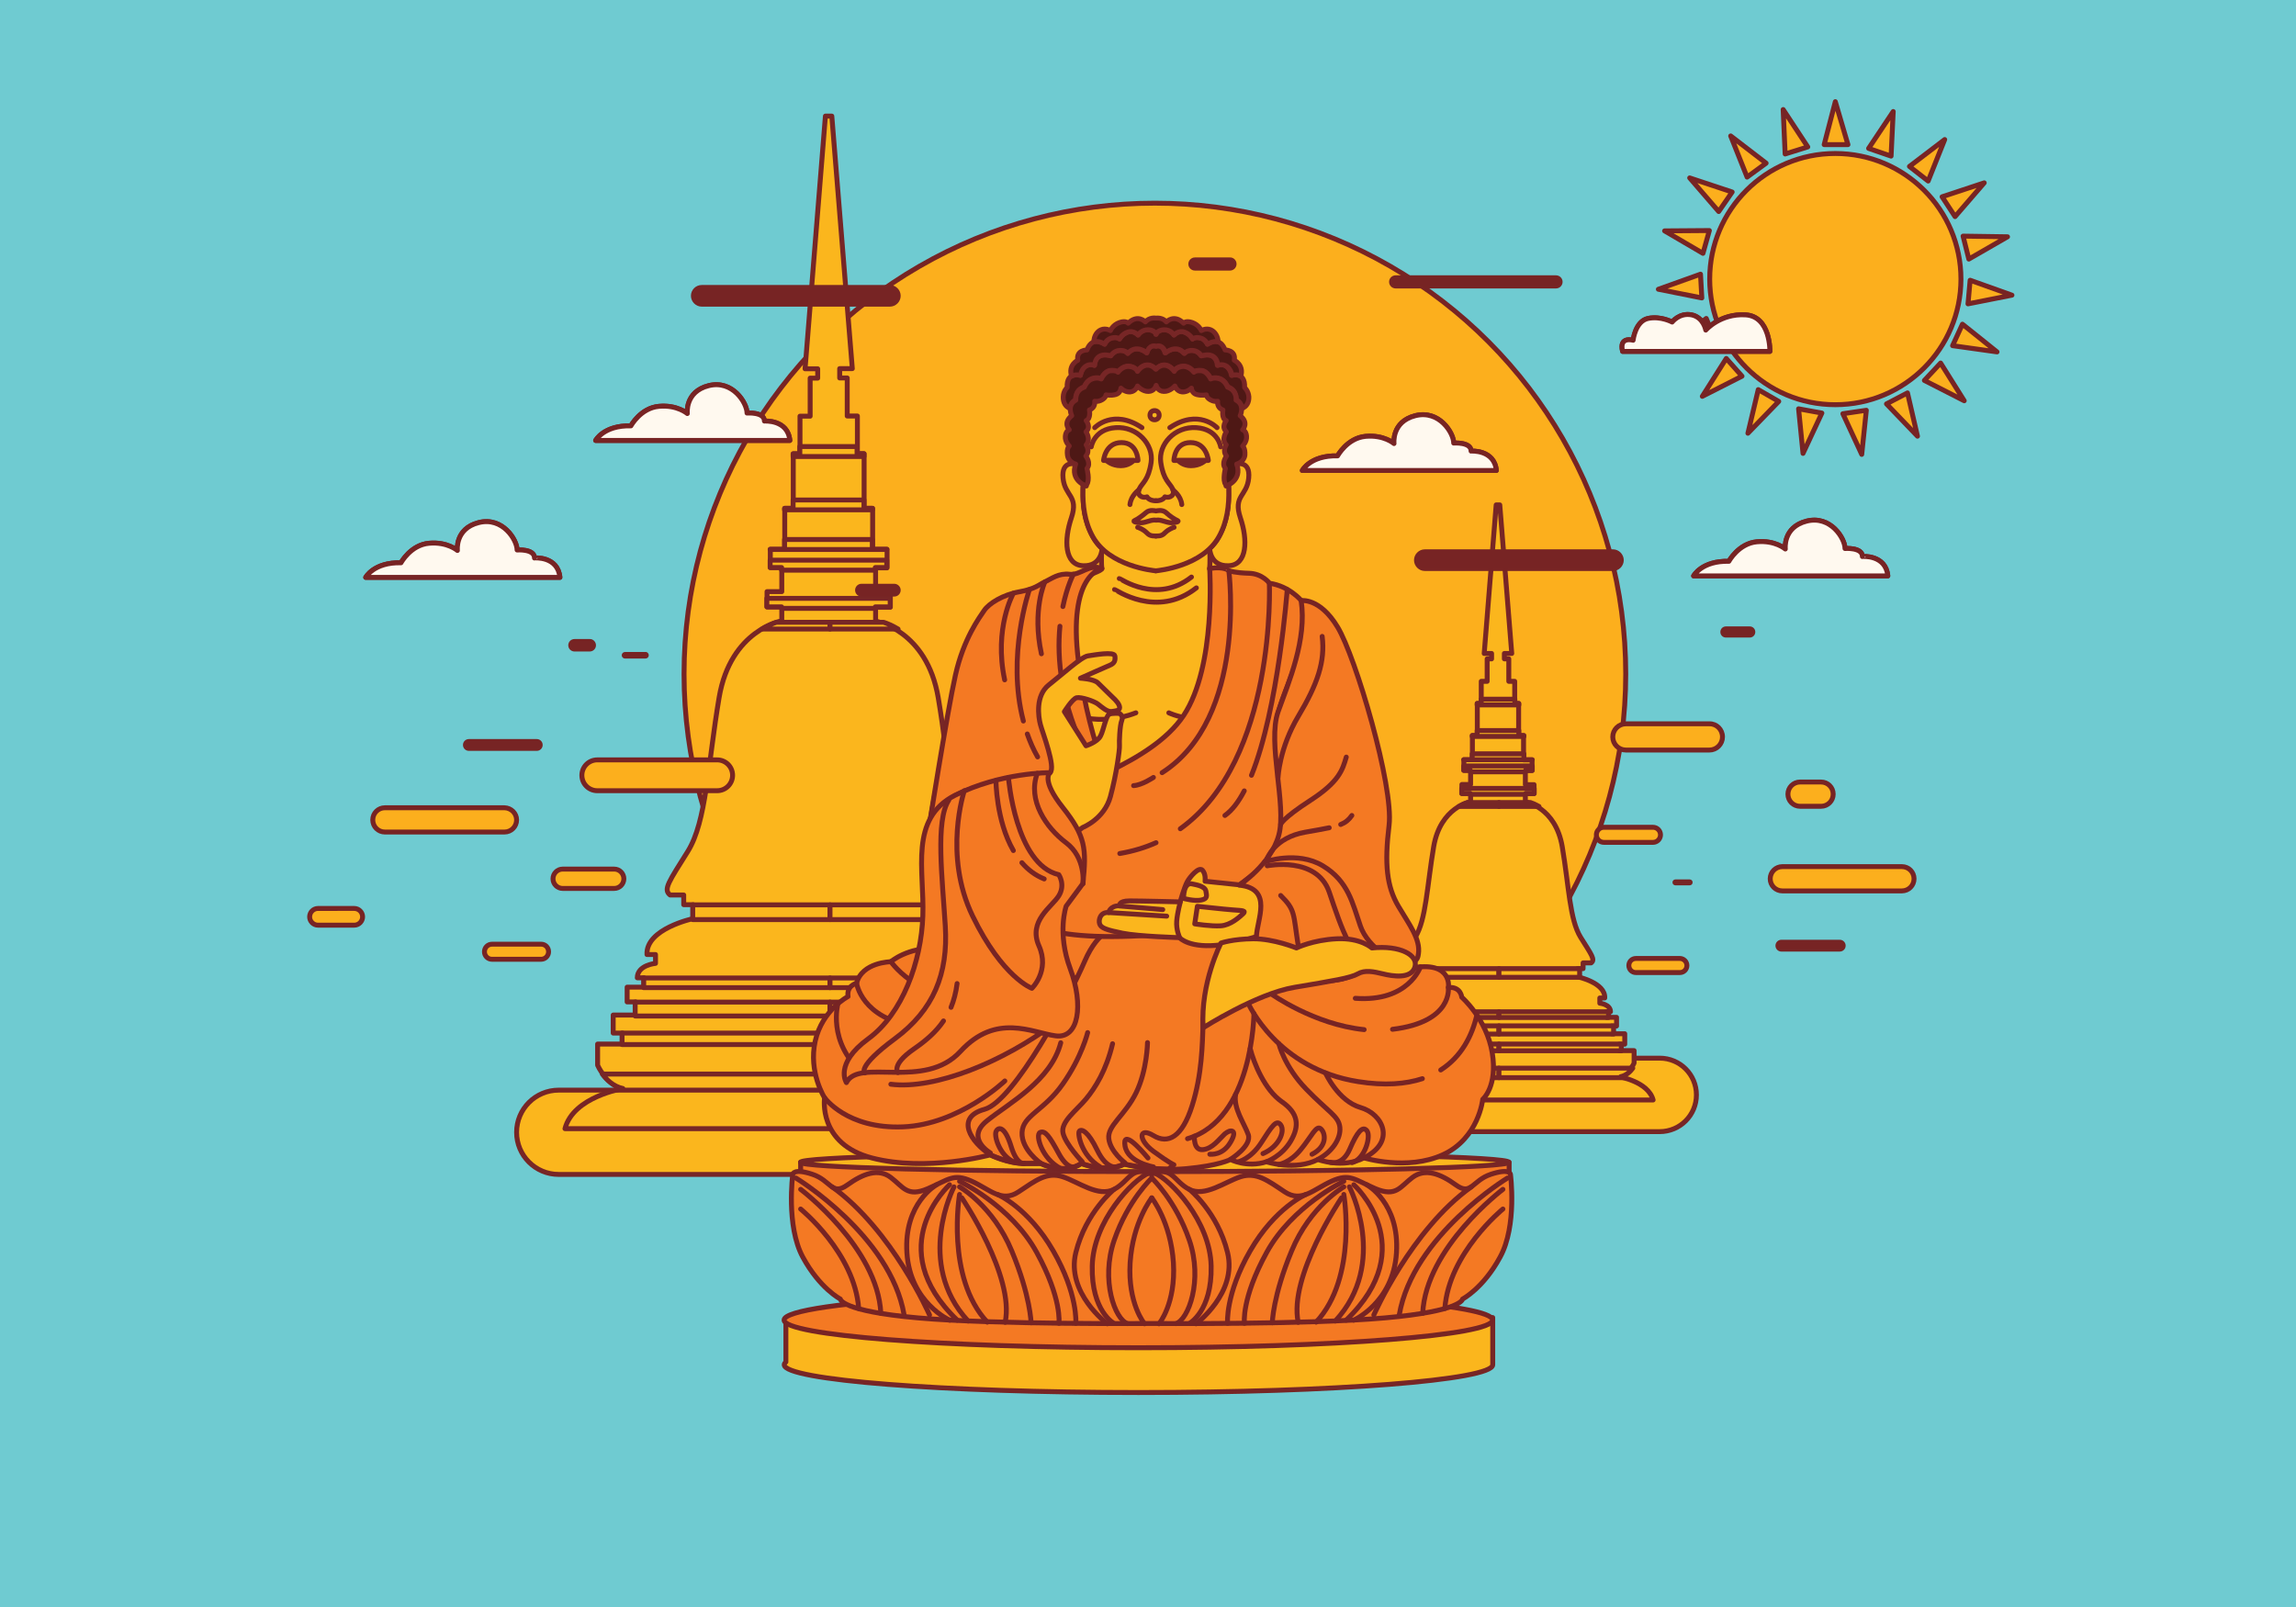 <?xml version="1.0" encoding="utf-8"?>
<!-- Generator: Adobe Illustrator 16.0.0, SVG Export Plug-In . SVG Version: 6.00 Build 0)  -->
<!DOCTYPE svg PUBLIC "-//W3C//DTD SVG 1.0//EN" "http://www.w3.org/TR/2001/REC-SVG-20010904/DTD/svg10.dtd">
<svg version="1.0" id="Layer_1" xmlns:x="http://ns.adobe.com/Extensibility/1.0/" xmlns:i="http://ns.adobe.com/AdobeIllustrator/10.0/" xmlns:graph="http://ns.adobe.com/Graphs/1.0/"
	 xmlns="http://www.w3.org/2000/svg" xmlns:xlink="http://www.w3.org/1999/xlink" xmlns:a="http://ns.adobe.com/AdobeSVGViewerExtensions/3.0/"
	 x="0px" y="0px" width="1400px" height="980px" viewBox="0 0 1400 980" enable-background="new 0 0 1400 980" xml:space="preserve"
	>
<rect fill="#6FCBD1" width="1400" height="980"/>
<circle fill="#FCAF1D" stroke="#772424" stroke-width="3" stroke-linejoin="round" stroke-miterlimit="10" cx="704.2" cy="411" r="287.1"/>
<g>
	<path fill="#FBB61D" stroke="#772626" stroke-width="3" stroke-linejoin="round" stroke-miterlimit="10" d="M705,690.5
		c0,14.2-11.5,25.7-25.7,25.7H340.7c-14.2,0-25.7-11.5-25.7-25.7l0,0c0-14.2,11.5-25.7,25.7-25.7h338.6
		C693.5,664.8,705,676.3,705,690.5L705,690.5z"/>
	<path fill="#FBB61D" stroke="#772626" stroke-width="3" stroke-linejoin="round" stroke-miterlimit="10" d="M1034.4,667.7
		c0,12.4-10,22.4-22.4,22.4H716.7c-12.4,0-22.4-10-22.4-22.4l0,0c0-12.4,10-22.4,22.4-22.4H1012
		C1024.4,645.3,1034.4,655.3,1034.4,667.7L1034.4,667.7z"/>
	<g>
		<path fill="#FBB61D" stroke="#772626" stroke-width="3" stroke-linejoin="round" stroke-miterlimit="10" d="M987.1,656.6
			c6.2-1.2,9.3-8.3,9.3-8.3v-7.6h-9v-3.9h3.3v-6.4h-8v-4.7h3v-5.3h-6.1V617h2.4c0-4.6-6.5-5.2-6.5-5.2v-3.2h3
			c0.5-9.3-16.5-12.9-16.5-12.9v-5h3.3v-3.5h4.9c2.6-2,0.3-4.9-6.4-15.6c-6.7-10.8-7.1-31-11.2-55.2c-4.1-24.3-22.5-27.4-22.5-27.4
			v-5h5.3v-5.5h-5.3v-8.6h4.1v-6.5h-5.2v-14.7h-3V429h-2.4v-13.5h-3.6v-13.7h-2.7v-3.3h4.5l-7.3-90.6H914h-1.1h-0.6l-7.3,90.6h4.5
			v3.3h-2.7v13.7h-3.6V429h-2.4v19.6h-3v14.7h-5.2v6.5h4.1v8.6h-5.3v5.5h5.3v5c0,0-18.4,3.2-22.5,27.4c-4.1,24.3-4.6,44.5-11.2,55.2
			c-6.7,10.8-9,13.7-6.4,15.6h4.9v3.5h3.3v5c0,0-17,3.6-16.5,12.9h3v3.2c0,0-6.5,0.6-6.5,5.2h2.4v3.3h-6.1v5.3h3v4.7h-8v6.4h3.3v3.9
			h-9v7.6c0,0,3,7.1,9.3,8.3c0,0-17.9,2.9-20.9,14.4H912h2.8h93.2C1005,659.5,987.1,656.6,987.1,656.6z"/>
		
			<rect x="839.4" y="636.7" fill="#FBB61D" stroke="#772626" stroke-width="3" stroke-linejoin="round" stroke-miterlimit="10"  a:adobe-blending-mode="multiply" width="74.6" height="4.1"/>
		
			<path fill="#FBB61D" stroke="#772626" stroke-width="3" stroke-linejoin="round" stroke-miterlimit="10"  a:adobe-blending-mode="multiply" d="
			M832.4,651.4c1.5,2.1,4,4.5,7.4,5.2c0,0-1.1,0.2-2.8,0.6h77v-5.8H832.4z"/>
		
			<rect x="844.1" y="625.6" fill="#FBB61D" stroke="#772626" stroke-width="3" stroke-linejoin="round" stroke-miterlimit="10"  a:adobe-blending-mode="multiply" width="69.9" height="5"/>
		
			<rect x="847.2" y="617" fill="#FBB61D" stroke="#772626" stroke-width="3" stroke-linejoin="round" stroke-miterlimit="10"  a:adobe-blending-mode="multiply" width="66.8" height="3.5"/>
		
			<rect x="864.8" y="590.7" fill="#FBB61D" stroke="#772626" stroke-width="3" stroke-linejoin="round" stroke-miterlimit="10"  a:adobe-blending-mode="multiply" width="49.2" height="5.3"/>
		
			<path fill="#FBB61D" stroke="#772626" stroke-width="3" stroke-linejoin="round" stroke-miterlimit="10"  a:adobe-blending-mode="multiply" d="
			M914,491.8v-2.4h-19.2c-1.3,0.4-3.1,1.2-5.2,2.4H914z"/>
		<g  a:adobe-blending-mode="multiply">
			
				<rect x="914" y="636.7" fill="#FBB61D" stroke="#772626" stroke-width="3" stroke-linejoin="round" stroke-miterlimit="10"  a:adobe-blending-mode="normal" width="74.6" height="4.1"/>
			
				<path fill="#FBB61D" stroke="#772626" stroke-width="3" stroke-linejoin="round" stroke-miterlimit="10"  a:adobe-blending-mode="normal" d="
				M995.6,651.4c-1.5,2.1-4,4.5-7.4,5.2c0,0,1.1,0.2,2.8,0.6h-77v-5.8H995.6z"/>
			
				<rect x="914" y="625.6" fill="#FBB61D" stroke="#772626" stroke-width="3" stroke-linejoin="round" stroke-miterlimit="10"  a:adobe-blending-mode="normal" width="69.9" height="5"/>
			
				<rect x="914" y="617" fill="#FBB61D" stroke="#772626" stroke-width="3" stroke-linejoin="round" stroke-miterlimit="10"  a:adobe-blending-mode="normal" width="66.8" height="3.5"/>
			
				<rect x="914" y="590.7" fill="#FBB61D" stroke="#772626" stroke-width="3" stroke-linejoin="round" stroke-miterlimit="10"  a:adobe-blending-mode="normal" width="49.2" height="5.3"/>
			
				<path fill="#FBB61D" stroke="#772626" stroke-width="3" stroke-linejoin="round" stroke-miterlimit="10"  a:adobe-blending-mode="normal" d="
				M914,491.8v-2.4h19.2c1.3,0.4,3.1,1.2,5.2,2.4H914z"/>
		</g>
		<g  a:adobe-blending-mode="multiply">
			
				<polygon fill="#FBB61D" stroke="#772626" stroke-width="3" stroke-linejoin="round" stroke-miterlimit="10"  a:adobe-blending-mode="normal" points="
				930.2,484.4 930.2,483.9 935.5,483.9 935.5,480.8 891.3,480.8 891.3,483.9 896.6,483.9 896.6,484.4 			"/>
			
				<polygon fill="#FBB61D" stroke="#772626" stroke-width="3" stroke-linejoin="round" stroke-miterlimit="10"  a:adobe-blending-mode="normal" points="
				930.2,470.7 930.2,469.8 934.3,469.8 934.3,467.1 892.5,467.1 892.5,469.8 896.6,469.8 896.6,470.7 			"/>
			
				<polygon fill="#FBB61D" stroke="#772626" stroke-width="3" stroke-linejoin="round" stroke-miterlimit="10"  a:adobe-blending-mode="normal" points="
				926.1,429.9 926.1,429 923.7,429 923.7,426.4 903.2,426.4 903.2,429 900.7,429 900.7,429.9 			"/>
			
				<polygon fill="#FBB61D" stroke="#772626" stroke-width="3" stroke-linejoin="round" stroke-miterlimit="10"  a:adobe-blending-mode="normal" points="
				934.3,463.3 934.3,463.3 929.2,463.3 929.2,459.7 897.7,459.7 897.7,463.3 892.5,463.3 892.5,463.3 			"/>
			
				<polygon fill="#FBB61D" stroke="#772626" stroke-width="3" stroke-linejoin="round" stroke-miterlimit="10"  a:adobe-blending-mode="normal" points="
				929.2,449.1 929.2,448.5 926.1,448.5 926.1,445.5 900.7,445.5 900.7,448.5 897.7,448.5 897.7,449.1 			"/>
		</g>
	</g>
	<g>
		<path fill="#FBB61D" stroke="#772626" stroke-width="3" stroke-linejoin="round" stroke-miterlimit="10" d="M630.5,663.8
			c10.6-2.1,15.7-14.2,15.7-14.2v-12.9H631V630h5.7v-10.8H623v-8h5.2v-9h-10.3v-5.7h4.1c0-7.7-11.1-8.8-11.1-8.8v-5.4h5.2
			c0.8-15.7-28.1-21.9-28.1-21.9v-8.5h5.7v-5.9h8.3c4.4-3.4,0.5-8.3-10.8-26.6c-11.4-18.3-12.1-52.6-19.1-93.9
			c-7-41.3-38.2-46.7-38.2-46.7v-8.5h9v-9.3h-9v-14.7h7V335h-8.8v-25h-5.2v-33.3h-4.1v-23h-6.2v-23.2h-4.6v-5.7h7.7L507.2,70.8h-1
			h-1.9h-1l-12.4,154.1h7.7v5.7h-4.6v23.2h-6.2v23h-4.1V310h-5.2v25h-8.8v11.1h7v14.7h-9v9.3h9v8.5c0,0-31.2,5.4-38.2,46.7
			c-7,41.3-7.7,75.6-19.1,93.9c-11.4,18.3-15.2,23.2-10.8,26.6h8.3v5.9h5.7v8.5c0,0-28.9,6.2-28.1,21.9h5.2v5.4c0,0-11.1,1-11.1,8.8
			h4.1v5.7h-10.3v9h5.2v8h-13.7V630h5.7v6.7h-15.2v12.9c0,0,5.2,12.1,15.7,14.2c0,0-30.5,4.9-35.6,24.5h158.5h4.8h158.5
			C660.9,668.7,630.5,663.8,630.5,663.8z"/>
		
			<rect x="379.3" y="630" fill="#FBB61D" stroke="#772626" stroke-width="3" stroke-linejoin="round" stroke-miterlimit="10"  a:adobe-blending-mode="multiply" width="126.8" height="7"/>
		
			<path fill="#FBB61D" stroke="#772626" stroke-width="3" stroke-linejoin="round" stroke-miterlimit="10"  a:adobe-blending-mode="multiply" d="
			M367.3,655c2.6,3.5,6.7,7.6,12.5,8.8c0,0-1.8,0.3-4.7,1h131V655H367.3z"/>
		
			<rect x="387.3" y="611.1" fill="#FBB61D" stroke="#772626" stroke-width="3" stroke-linejoin="round" stroke-miterlimit="10"  a:adobe-blending-mode="multiply" width="118.8" height="8.5"/>
		
			<rect x="392.5" y="596.4" fill="#FBB61D" stroke="#772626" stroke-width="3" stroke-linejoin="round" stroke-miterlimit="10"  a:adobe-blending-mode="multiply" width="113.6" height="5.9"/>
		
			<rect x="422.4" y="551.8" fill="#FBB61D" stroke="#772626" stroke-width="3" stroke-linejoin="round" stroke-miterlimit="10"  a:adobe-blending-mode="multiply" width="83.7" height="9"/>
		
			<path fill="#FBB61D" stroke="#772626" stroke-width="3" stroke-linejoin="round" stroke-miterlimit="10"  a:adobe-blending-mode="multiply" d="
			M506.1,383.6v-4.1h-32.7c-2.2,0.7-5.3,2-8.8,4.1H506.1z"/>
		<g  a:adobe-blending-mode="multiply">
			
				<rect x="506.1" y="630" fill="#FBB61D" stroke="#772626" stroke-width="3" stroke-linejoin="round" stroke-miterlimit="10"  a:adobe-blending-mode="normal" width="126.8" height="7"/>
			
				<path fill="#FBB61D" stroke="#772626" stroke-width="3" stroke-linejoin="round" stroke-miterlimit="10"  a:adobe-blending-mode="normal" d="
				M644.9,655c-2.6,3.5-6.7,7.6-12.5,8.8c0,0,1.8,0.3,4.7,1h-131V655H644.9z"/>
			
				<rect x="506.1" y="611.1" fill="#FBB61D" stroke="#772626" stroke-width="3" stroke-linejoin="round" stroke-miterlimit="10"  a:adobe-blending-mode="normal" width="118.8" height="8.5"/>
			
				<rect x="506.1" y="596.4" fill="#FBB61D" stroke="#772626" stroke-width="3" stroke-linejoin="round" stroke-miterlimit="10"  a:adobe-blending-mode="normal" width="113.6" height="5.9"/>
			
				<rect x="506.1" y="551.8" fill="#FBB61D" stroke="#772626" stroke-width="3" stroke-linejoin="round" stroke-miterlimit="10"  a:adobe-blending-mode="normal" width="83.7" height="9"/>
			
				<path fill="#FBB61D" stroke="#772626" stroke-width="3" stroke-linejoin="round" stroke-miterlimit="10"  a:adobe-blending-mode="normal" d="
				M506.1,383.6v-4.1h32.7c2.2,0.7,5.3,2,8.8,4.1H506.1z"/>
		</g>
		<g  a:adobe-blending-mode="multiply">
			
				<polygon fill="#FBB61D" stroke="#772626" stroke-width="3" stroke-linejoin="round" stroke-miterlimit="10"  a:adobe-blending-mode="normal" points="
				533.7,371 533.7,370.1 542.8,370.1 542.8,364.9 467.6,364.9 467.6,370.1 476.6,370.1 476.6,371 			"/>
			
				<polygon fill="#FBB61D" stroke="#772626" stroke-width="3" stroke-linejoin="round" stroke-miterlimit="10"  a:adobe-blending-mode="normal" points="
				533.7,347.7 533.7,346.1 540.7,346.1 540.7,341.6 469.6,341.6 469.6,346.1 476.6,346.1 476.6,347.7 			"/>
			
				<polygon fill="#FBB61D" stroke="#772626" stroke-width="3" stroke-linejoin="round" stroke-miterlimit="10"  a:adobe-blending-mode="normal" points="
				526.8,278.4 526.8,276.7 522.6,276.7 522.6,272.3 487.7,272.3 487.7,276.7 483.6,276.7 483.6,278.4 			"/>
			
				<polygon fill="#FBB61D" stroke="#772626" stroke-width="3" stroke-linejoin="round" stroke-miterlimit="10"  a:adobe-blending-mode="normal" points="
				540.7,335.1 540.7,335 531.9,335 531.9,329 478.4,329 478.4,335 469.6,335 469.6,335.1 			"/>
			
				<polygon fill="#FBB61D" stroke="#772626" stroke-width="3" stroke-linejoin="round" stroke-miterlimit="10"  a:adobe-blending-mode="normal" points="
				531.9,310.9 531.9,310 526.8,310 526.8,304.9 483.6,304.9 483.6,310 478.4,310 478.4,310.9 			"/>
		</g>
	</g>
</g>
<path fill="#F47923" stroke="#772424" stroke-width="3" stroke-linejoin="round" stroke-miterlimit="10" d="M488.2,732.6v-23.8h432
	v19.7c0,0,5.2,35.5-78.5,39.3C757.9,771.6,488.2,732.6,488.2,732.6z"/>
<path fill="#FBB61D" stroke="#772626" stroke-width="3" stroke-linejoin="round" stroke-miterlimit="10" d="M920.1,708.8
	c0,3.1-96.7,5.7-216,5.7c-119.3,0-216-2.5-216-5.7c0-3.1,96.7-5.7,216-5.7C823.4,703.1,920.1,705.6,920.1,708.8z"/>
<path fill="#772424" d="M952.8,171.9c0,2.2-1.8,4-4,4H851c-2.2,0-4-1.8-4-4l0,0c0-2.2,1.8-4,4-4h97.8
	C951,167.9,952.8,169.7,952.8,171.9L952.8,171.9z"/>
<path fill="#772424" d="M754,161c0,2.2-1.8,4-4,4h-21.4c-2.2,0-4-1.8-4-4l0,0c0-2.2,1.8-4,4-4h21.4C752.1,156.9,754,158.7,754,161
	L754,161z"/>
<path fill="#772424" d="M862.2,341.6c0,3.6,3,6.6,6.6,6.6h114.7c3.6,0,6.6-3,6.6-6.6l0,0c0-3.6-3-6.6-6.6-6.6H868.8
	C865.2,335,862.2,338,862.2,341.6L862.2,341.6z"/>
<path fill="#772424" d="M421.3,180.4c0,3.6,3,6.6,6.6,6.6h114.7c3.6,0,6.6-3,6.6-6.6l0,0c0-3.6-3-6.6-6.6-6.6H427.9
	C424.3,173.8,421.3,176.7,421.3,180.4L421.3,180.4z"/>
<path fill="#772424" d="M549.2,359.9c0,2.1-1.7,3.9-3.9,3.9h-20c-2.1,0-3.9-1.7-3.9-3.9l0,0c0-2.1,1.7-3.9,3.9-3.9h20
	C547.4,356,549.2,357.8,549.2,359.9L549.2,359.9z"/>
<path fill="#772424" d="M330.9,454.3c0,2-1.6,3.6-3.6,3.6h-41.4c-2,0-3.6-1.6-3.6-3.6l0,0c0-2,1.6-3.6,3.6-3.6h41.4
	C329.3,450.7,330.9,452.3,330.9,454.3L330.9,454.3z"/>
<path fill="#772424" d="M1125.4,576.7c0,2-1.6,3.6-3.6,3.6h-35.6c-2,0-3.6-1.6-3.6-3.6l0,0c0-2,1.6-3.6,3.6-3.6h35.6
	C1123.8,573.1,1125.4,574.7,1125.4,576.7L1125.4,576.7z"/>
<path fill="#772424" d="M1032.1,538.1c0,1-0.8,1.8-1.8,1.8h-8.7c-1,0-1.8-0.8-1.8-1.8l0,0c0-1,0.8-1.8,1.8-1.8h8.7
	C1031.3,536.3,1032.1,537.1,1032.1,538.1L1032.1,538.1z"/>
<path fill="#772424" d="M395.6,399.6c0,1.1-0.9,2-2,2h-12.5c-1.1,0-2-0.9-2-2l0,0c0-1.1,0.9-2,2-2h12.5
	C394.7,397.5,395.6,398.5,395.6,399.6L395.6,399.6z"/>
<path fill="#772424" d="M1070.3,385.4c0,1.9-1.5,3.4-3.4,3.4h-14.5c-1.9,0-3.4-1.5-3.4-3.4l0,0c0-1.9,1.5-3.4,3.4-3.4h14.5
	C1068.8,382,1070.3,383.5,1070.3,385.4L1070.3,385.4z"/>
<path fill="#772424" d="M363.4,393.5c0,2.1-1.7,3.8-3.8,3.8h-9.3c-2.1,0-3.8-1.7-3.8-3.8l0,0c0-2.1,1.7-3.8,3.8-3.8h9.3
	C361.6,389.6,363.4,391.4,363.4,393.5L363.4,393.5z"/>
<g>
	<g>
		<path fill="#F47923" stroke="#772424" stroke-width="3" stroke-linejoin="round" stroke-miterlimit="10" d="M591.8,570.9
			c0,0-2.4,7.8-20.5,7.3c-18.1-0.6-28.1,8.3-28.1,8.3s-17.6,0.2-20.9,13.1c0,0-6.2,1.4-5.2,8.1c0,0-15.7,8.1-20,27.1
			c-4.3,19,5.7,34.7,5.7,34.7s-4.3,28.1,29,36.7c33.3,8.6,71.9-1.9,71.9-1.9s10.9,5.3,20.9,5.3c10,0,10,0,10,0s14.3,7.2,24.8,0
			c0,0,14.3,6.1,26.2,0.4c0,0,17.6,4.5,37.6,2.7c20-1.8,27.1-5.6,27.1-5.6s10,5.2,21.9,1.4c0,0,17.6,5.7,31.4-1.4
			c0,0,15.2,5.7,28.1-1c0,0,26.2,8.1,48.1-1.9c21.9-10,24.3-33.8,24.3-33.8s9.2-7.8,5.8-28.4c-3.4-20.6-18.6-33.9-18.6-33.9
			s-0.5-6.5-8.1-5.9c0,0,2.4-15.6-20.5-12.2c0,0-12.6-15.6-46.5-9.5c-33.9,6.1-71.7-15.8-71.7-15.8s-26.2,0-33-1
			c-6.8-1.1-20.6-0.7-61.3,0C609.4,564.3,591.8,570.9,591.8,570.9z"/>
		<path fill="none" stroke="#772424" stroke-width="3" stroke-linecap="round" stroke-linejoin="round" stroke-miterlimit="10" d="
			M634.6,709.4c0,0,14.3,7.2,24.8,0c0,0,14.3,6.1,26.2,0.4c0,0,11.7,3,26.8,3.2c2-1.6,3.4-2.7,3.4-2.7s-2.8-1.1-12.5-8.2
			c-9.6-7.1-8.9-15,0-9.6c8.9,5.4,17.5,1.1,23.6-18.2c6.1-19.3,6.2-37.3,6.7-50.1c0.4-11.3,7.5-45.1,13.4-54.7
			c-4.7-0.4-23.5-6.7-29.4-7.7c-16.4-2.6-13.3,7.8-36.4,3.9c-0.1,0-11,0-19.9,20.7c-8.9,20.8-42.8,85.1-61,90.1
			c-18.2,5-8.2,20.1,3.6,27.7c0,0,10.9,5.3,20.9,5.3C634.6,709.4,634.6,709.4,634.6,709.4z"/>
		<path fill="none" stroke="#772424" stroke-width="3" stroke-linecap="round" stroke-linejoin="round" stroke-miterlimit="10" d="
			M878.5,652.5c12.8-8.2,19.2-21.2,22-33.4"/>
		<path fill="none" stroke="#772424" stroke-width="3" stroke-linecap="round" stroke-linejoin="round" stroke-miterlimit="10" d="
			M761.1,611.8c0,0,17.5,40,67,47.8c16.3,2.6,29.1,1.5,39.2-1.8"/>
		<path fill="none" stroke="#772424" stroke-width="3" stroke-linecap="round" stroke-linejoin="round" stroke-miterlimit="10" d="
			M831.8,627.9c-30.6-3.1-56.7-21.8-56.7-21.8"/>
		<path fill="none" stroke="#772424" stroke-width="3" stroke-linecap="round" stroke-linejoin="round" stroke-miterlimit="10" d="
			M883.1,602.1c0,0,3.3,21.1-34,25.6"/>
		<path fill="none" stroke="#772424" stroke-width="3" stroke-linecap="round" stroke-linejoin="round" stroke-miterlimit="10" d="
			M866.1,589.6c0,0-7.1,21.6-39.7,19.2"/>
		<path fill="none" stroke="#772424" stroke-width="3" stroke-linecap="round" stroke-linejoin="round" stroke-miterlimit="10" d="
			M808.2,654.3c0,0,7.6,17.1,21.4,21.1c13.8,4,21.7,20.9,2.1,30.7"/>
		<path fill="none" stroke="#772424" stroke-width="3" stroke-linecap="round" stroke-linejoin="round" stroke-miterlimit="10" d="
			M811.2,708.8c0,0,7.2,2.5,11.8-8c4.5-10.5,7.9-14.5,10.5-11.2c2.6,3.3-1.2,17.2-9,19.4"/>
		<path fill="none" stroke="#772424" stroke-width="3" stroke-linecap="round" stroke-linejoin="round" stroke-miterlimit="10" d="
			M779.8,636.5c0,0,3.3,13.9,16.7,27.7c13.3,13.8,19.8,16.4,20.5,23.3c0.7,6.9-4.8,15-13.3,19.5"/>
		<path fill="none" stroke="#772424" stroke-width="3" stroke-linecap="round" stroke-linejoin="round" stroke-miterlimit="10" d="
			M779.8,710.1c0,0,6.7-0.9,13.3-9c6.7-8.1,9.5-15.4,12.4-12.6c2.9,2.8,3.8,10.7-5.5,15.4"/>
		<path fill="none" stroke="#772424" stroke-width="3" stroke-linecap="round" stroke-linejoin="round" stroke-miterlimit="10" d="
			M764.6,618.1c0,0-0.5,64.6-40.5,76.3"/>
		<path fill="none" stroke="#772424" stroke-width="3" stroke-linecap="round" stroke-linejoin="round" stroke-miterlimit="10" d="
			M772.2,708.5c0,0,9.3-3.3,14.8-12.6c5.5-9.3,4.8-17-5.5-24.1c-10.2-7.1-16.9-23.2-19.2-32.4"/>
		<path fill="none" stroke="#772424" stroke-width="3" stroke-linecap="round" stroke-linejoin="round" stroke-miterlimit="10" d="
			M755.1,708.5c0,0,7.6-1.7,14-11.7c6.4-10,9.3-14.5,11.9-10.7c2.6,3.8-1,13.1-10.9,17.4"/>
		<path fill="none" stroke="#772424" stroke-width="3" stroke-linecap="round" stroke-linejoin="round" stroke-miterlimit="10" d="
			M750.3,707c0,0,13.3-8.3,10.8-15.2c-2.5-6.9-9.1-15.9-7.7-24.4"/>
		<path fill="none" stroke="#772424" stroke-width="3" stroke-linecap="round" stroke-linejoin="round" stroke-miterlimit="10" d="
			M737.7,703.9c0.7,0,7.9,0.8,12.6-7.3c4.8-8.1-0.2-8.1-3.6-5c-3.3,3.1-7.5,9-13.3,9.5c-5.8,0.5-5.1-8.2-5.1-8.2"/>
		<path fill="none" stroke="#772424" stroke-width="3" stroke-linecap="round" stroke-linejoin="round" stroke-miterlimit="10" d="
			M703.3,711.6c0,0-15.6-2.7-17.3-12.7c-1.7-10.1,8.4,0.6,14,7.3"/>
		<path fill="none" stroke="#772424" stroke-width="3" stroke-linecap="round" stroke-linejoin="round" stroke-miterlimit="10" d="
			M685.9,709.1c0,0-8.9-6.8-9.8-14.7c-1-7.9,10-14.3,16.7-28.1c6.7-13.8,6.9-30.5,6.9-30.5"/>
		<path fill="none" stroke="#772424" stroke-width="3" stroke-linecap="round" stroke-linejoin="round" stroke-miterlimit="10" d="
			M659.9,708.5c0,0-10-10.5-11.7-17.4c-1.7-6.9,8.3-14,14-20.9c5.7-6.9,12.4-17.6,16.2-33.7"/>
		<path fill="none" stroke="#772424" stroke-width="3" stroke-linecap="round" stroke-linejoin="round" stroke-miterlimit="10" d="
			M634.6,709.4c0,0-11.9-8.3-11.4-18.8c0.5-10.5,13.2-13,24.8-29.5c11.6-16.4,15.2-31.4,15.2-31.4"/>
		<path fill="none" stroke="#772424" stroke-width="3" stroke-linecap="round" stroke-linejoin="round" stroke-miterlimit="10" d="
			M603.9,703.1c0,0-15.5-8.9-2.1-19.6c13.3-10.7,39-24.3,45-47.6"/>
		<path fill="none" stroke="#772424" stroke-width="3" stroke-linecap="round" stroke-linejoin="round" stroke-miterlimit="10" d="
			M624.6,709.5c0,0-4.5,1.3-8.1-10.5c-3.6-11.7-7.4-12-9-9.3c-1.7,2.6,1.9,14.8,10.5,18.8"/>
		<path fill="none" stroke="#772424" stroke-width="3" stroke-linecap="round" stroke-linejoin="round" stroke-miterlimit="10" d="
			M655.2,711.6c0,0-4.4,1.7-9.8-8.5c-5.5-10.1-8.1-13.9-11.2-12.5c-3.1,1.4,1.2,16.3,12.6,22"/>
		<path fill="none" stroke="#772424" stroke-width="3" stroke-linecap="round" stroke-linejoin="round" stroke-miterlimit="10" d="
			M680.8,711.6c0,0-6,1.7-11.7-10.1c-5.7-11.8-9.5-13-10.9-11.8c-1.4,1.2,1,15,12.6,21.9"/>
		<path fill="none" stroke="#772424" stroke-width="3" stroke-linecap="round" stroke-linejoin="round" stroke-miterlimit="10" d="
			M502.8,669.4c0,0,13.6,19.2,47.8,17.8c34.3-1.4,62.1-28,62.1-28"/>
		<path fill="none" stroke="#772424" stroke-width="3" stroke-linecap="round" stroke-linejoin="round" stroke-miterlimit="10" d="
			M543.2,661.2c26.8,3.4,68.8-13.7,100-37.3"/>
		<path fill="none" stroke="#772424" stroke-width="3" stroke-linecap="round" stroke-linejoin="round" stroke-miterlimit="10" d="
			M511,611.8c0,0-6.8,23.7,14.9,42.4"/>
		<path fill="none" stroke="#772424" stroke-width="3" stroke-linecap="round" stroke-linejoin="round" stroke-miterlimit="10" d="
			M570.4,626.8c44.5,0.5,84.8-30.5,84.8-30.5"/>
		<path fill="none" stroke="#772424" stroke-width="3" stroke-linecap="round" stroke-linejoin="round" stroke-miterlimit="10" d="
			M522.3,599.5c0,0,2.9,21.6,35.5,26.4"/>
		<path fill="none" stroke="#772424" stroke-width="3" stroke-linecap="round" stroke-linejoin="round" stroke-miterlimit="10" d="
			M543.2,586.4c0,0,21.7,31.6,62.8,16.6"/>
	</g>
	<path fill="#FBB61D" stroke="#772626" stroke-width="3" stroke-linejoin="round" stroke-miterlimit="10" d="M832,443.1
		c-4.3-23.9-13.6-67.8-38.6-76.8c-25-8.9-56.4-17.1-55.9-19.6c0.5-2.5,0.2-10.6,0.2-10.6s-21.7-9.1-33,12c-11.3-21.1-33-12-33-12
		s-0.3,8.1,0.2,10.6c0.5,2.5-30.9,10.7-55.9,19.6c-25,8.9-34.3,52.8-38.6,76.8c-4.3,23.9-12.5,70-12.5,70s20.3,14.6,36.1,13.6
		c15.7-1.1,17.5-13.9,17.5-13.9c3.6-13.6,16.8-60.7,16.8-60.7s3.9,22.8,4.3,45c0.4,22.1-4.3,56.4-4.3,56.4h69.4h69.4
		c0,0-4.6-34.3-4.3-56.4c0.4-22.1,4.3-45,4.3-45s13.2,47.1,16.8,60.7c0,0,1.8,12.9,17.5,13.9s33.2-18.3,33.2-18.3
		S836.3,467,832,443.1z"/>
	<path fill="none" stroke="#772424" stroke-width="3" stroke-linecap="round" stroke-linejoin="round" stroke-miterlimit="10" d="
		M712.7,434.7c0,0,18.3,9,41.4,0"/>
	<path fill="none" stroke="#772424" stroke-width="3" stroke-linecap="round" stroke-linejoin="round" stroke-miterlimit="10" d="
		M651.2,434.7c0,0,18.3,9,41.4,0"/>
	<path fill="#F47923" stroke="#772424" stroke-width="3" stroke-linejoin="round" stroke-miterlimit="10" d="M671.9,346.7
		c0,0-21,3.2-14.3,56.6c6.6,53.4,25.7,89.3,25.7,89.3L628.1,544c0,0,13.8-54,4.3-51.4c-9.5,2.6-66.6,15.9-66.6,15.9
		s11.8-74.7,16.8-96.9s14.6-35,17.5-39.3c2.9-4.3,11.4-9.6,21.4-11.4c10-1.8,11.8-4.3,15.7-6.1c3.9-1.8,8.2-5.4,15-4.6
		C658.9,351,664.3,343.5,671.9,346.7z"/>
	<path fill="none" stroke="#772424" stroke-width="3" stroke-linecap="round" stroke-linejoin="round" stroke-miterlimit="10" d="
		M646.3,381.9c-1.9,19.6,0.4,47.2,16.8,79.7"/>
	<path fill="#F47923" stroke="#772424" stroke-width="3" stroke-linejoin="round" stroke-miterlimit="10" d="M737.6,346.7
		c0,0,4,59.5-15.8,89.5c-19.8,30-73.8,43.8-82.4,52.1c-8.6,8.3-11.2,53.2-14.6,60.7c-3.3,7.6-3.3,7.6-3.3,7.6s4.8,17.9,74.9,14
		c70.1-4,94.3-26.6,94.3-26.6l-1.4-40.9c0,0-12.1-38.6-11.4-59.3c0.7-20.7,25.6-54.3,15.6-77.5c0,0-7.3-8.9-19.4-10.6
		c0,0-4.3-5.9-12.5-6.1c-8.3-0.2-12.2-1.5-12.2-1.5S746.7,345.2,737.6,346.7z"/>
	<path fill="#FBB61D" stroke="#772626" stroke-width="3" stroke-linejoin="round" stroke-miterlimit="10" d="M666.4,327.4
		c-7-12.5-6.5-26.5-5.4-38.8l-5.2-5.6c0,0-8.7-2.5-7.6,8.6c1.1,11.1,9.6,10.6,5.1,24.1c-4.6,13.5-4.3,28.8,7.1,29.3
		c11.4,0.5,11.6-10.5,11.6-10.5v0C669.8,332.5,667.9,330.1,666.4,327.4z"/>
	<path fill="#FBB61D" stroke="#772626" stroke-width="3" stroke-linejoin="round" stroke-miterlimit="10" d="M743.2,327.4
		c7-12.5,6.5-26.5,5.4-38.8l5.2-5.6c0,0,8.7-2.5,7.6,8.6s-9.6,10.6-5.1,24.1c4.6,13.5,4.3,28.8-7.1,29.3s-11.6-10.5-11.6-10.5v0
		C739.8,332.5,741.7,330.1,743.2,327.4z"/>
	<path fill="#FBB61D" stroke="#772626" stroke-width="3" stroke-linejoin="round" stroke-miterlimit="10" d="M747.5,272.4
		c0-14.6,2.5-32.1-13.9-36.4c-16.1-4.2-28.2-2.2-28.8-2.1c-0.5-0.1-12.7-2-28.8,2.1c-16.4,4.3-13.9,21.8-13.9,36.4s-6.1,36.4,4.3,55
		c10,17.9,36.5,20.5,38.3,20.7v0c0,0,0,0,0.1,0c0,0,0.1,0,0.1,0v0c1.8-0.2,28.3-2.8,38.3-20.7C753.6,308.8,747.5,287.1,747.5,272.4z
		"/>
	<path fill="#4E1815" stroke="#772626" stroke-width="3" stroke-linejoin="round" stroke-miterlimit="10" d="M758.9,236.3
		c0.5-10.1-8-7.4-8-7.4s-0.5-3.5-3-5.4c-2.6-2-5.6-0.7-5.6-0.7c-0.9-9-9.9-5.8-9.9-5.8s-1.9-3.2-5.5-3.3c-3.5-0.2-4.9,1.8-4.9,1.8
		c-5.3-6-11.6-0.3-11.6-0.3c-1.6-5.4-5.2-4.3-5.6-4.1c-0.5-0.2-4.1-1.3-5.6,4.1c0,0-6.3-5.7-11.6,0.3c0,0-1.4-2-4.9-1.8
		c-3.5,0.2-5.5,3.3-5.5,3.3s-9-3.3-9.9,5.8c0,0-3-1.2-5.6,0.7c-2.6,2-3,5.4-3,5.4s-8.5-2.7-8,7.4c0,0-2.3,2-2.4,5.7
		c-0.1,3.4,1.3,6,4.2,7.1c0.1-1.9,0.8-3.9,3.4-5.3c0,0-0.7-5.9,5.2-7.9c0,0,1.4-3.8,4.7-5c3.3-1.2,5.6,0,5.6,0s2.1-4.7,5.7-5
		c3.6-0.3,4.5,0.9,4.5,0.9s2.9-3.9,6.9-3.5c4.1,0.5,5,3,5,3s5-7.5,11.2-1.3v0.1c0,0,0,0,0.1,0c0,0,0,0,0.1,0v-0.1
		c6.2-6.2,11.2,1.3,11.2,1.3s0.9-2.6,5-3c4.1-0.5,7,3.5,7,3.5s0.9-1.2,4.5-0.9c3.6,0.3,5.7,5,5.7,5s2.3-1.2,5.6,0
		c3.3,1.2,4.7,5,4.7,5c5.9,2,5.2,7.9,5.2,7.9c2.6,1.4,3.3,3.4,3.4,5.3c3-1.1,4.4-3.7,4.3-7.1C761.2,238.3,758.9,236.3,758.9,236.3z"
		/>
	<path fill="#4E1815" stroke="#772626" stroke-width="3" stroke-linejoin="round" stroke-miterlimit="10" d="M757.7,272
		c0,0,2.7-2.6,2.4-6c-0.3-3.5-2.4-3.9-2.4-3.9s4.1-4.2-1.5-8.6c0,0,3.2-6.5-2.5-9.5c0,0,0.7-5.9-5.2-7.9c0,0-1.4-3.8-4.7-5
		c-3.3-1.2-5.6,0-5.6,0s-2.1-4.7-5.7-5c-3.6-0.3-4.5,0.9-4.5,0.9s-2.9-3.9-7-3.5c-4.1,0.5-5,3-5,3s-5-7.5-11.2-1.3
		c-6.2-6.3-11.2,1.3-11.2,1.3s-0.9-2.6-5-3c-4.1-0.5-6.9,3.5-6.9,3.5s-0.9-1.2-4.5-0.9c-3.6,0.3-5.7,5-5.7,5s-2.3-1.2-5.6,0
		c-3.3,1.2-4.7,5-4.7,5c-5.9,2-5.2,7.9-5.2,7.9c-5.7,3-2.5,9.5-2.5,9.5c-5.6,4.4-1.5,8.6-1.5,8.6s-2.1,0.5-2.4,3.9
		c-0.3,3.5,2.4,6,2.4,6s-1.7,1.2-1.1,5.6c0.6,4.4,5,5.4,5,5.4c-3.6,10.1,6.5,13.4,6.5,13.4l0.2-0.9c2.1-2.4,0.2-9.8,0.2-9.8
		c2.7-3.2-0.7-7.6-0.7-7.6c2.8-3.1,0.2-6.8,0.2-6.8c3.1-3.5-0.1-8-0.1-8c3.3-3,0.1-6.8,0.1-6.8c3-1.1,2-6.5,2-6.5
		c3.9-1.4,3.2-5.3,3.2-5.3s2.1,0.5,4.5-0.9s2.4-3,2.4-3s2.9,0.6,5.9-0.2c3-0.8,3.2-3.9,3.2-3.9s2.4,2.6,5.7,2.3
		c3.3-0.3,4.4-3.6,4.4-3.6s3,3.5,6.8,3.3c3.3-0.1,4.4-3,4.6-3.7c0.2,0.8,1.3,3.6,4.6,3.7c3.8,0.2,6.8-3.3,6.8-3.3s1.1,3.3,4.4,3.6
		c3.3,0.3,5.7-2.3,5.7-2.3s0.2,3.2,3.2,3.9c3,0.8,5.9,0.2,5.9,0.2s0,1.7,2.4,3c2.4,1.4,4.5,0.9,4.5,0.9s-0.8,3.9,3.2,5.3
		c0,0-1,5.4,2,6.5c0,0-3.2,3.8,0.1,6.8c0,0-3.3,4.5-0.1,8c0,0-2.5,3.7,0.2,6.8c0,0-3.4,4.4-0.7,7.6c0,0-1.9,7.4,0.2,9.8l0.2,0.9
		c0,0,10.1-3.3,6.5-13.4c0,0,4.4-1.1,5-5.4C759.4,273.2,757.7,272,757.7,272z"/>
	<path fill="#4E1815" stroke="#772626" stroke-width="3" stroke-linejoin="round" stroke-miterlimit="10" d="M752.6,219.7
		c1.2-6.3-5.6-6.3-5.6-6.3s-1.4-4.2-4.5-5c-3.2-0.8-6.3,1.5-6.3,1.5s-1.2-3-4.4-3.8c-3.2-0.8-4.7,0.6-4.7,0.6s-1.5-3-5.1-4.2
		c-3.6-1.2-6.2,1.8-6.2,1.8s-2.1-3.3-6.2-3.2c-3.5,0.1-4.5,2.1-4.7,2.6c-0.2-0.5-1.2-2.4-4.7-2.6c-4.1-0.2-6.2,3.2-6.2,3.2
		s-2.6-3-6.2-1.8c-3.6,1.2-5.1,4.2-5.1,4.2s-1.6-1.4-4.7-0.6c-3.2,0.8-4.4,3.8-4.4,3.8s-3.2-2.2-6.3-1.5c-3.2,0.8-4.5,5-4.5,5
		s-6.8,0-5.6,6.3c0,0-6,2.7-3.8,9.7c0,0,0,0,0,0c2.3-1.4,5.4-0.5,5.4-0.5s0.5-3.5,3-5.4c2.6-2,5.6-0.7,5.6-0.7
		c0.9-9,9.9-5.8,9.9-5.8s1.9-3.2,5.5-3.3c3.5-0.2,4.9,1.8,4.9,1.8c5.3-6,11.6-0.3,11.6-0.3c1.5-5.2,5-4.3,5.6-4.1v0c0,0,0,0,0.1,0
		c0,0,0.1,0,0.1,0v0c0.6-0.2,4.1-1.1,5.6,4.1c0,0,6.3-5.7,11.6,0.3c0,0,1.4-2,4.9-1.8c3.5,0.2,5.5,3.3,5.5,3.3s9-3.3,9.9,5.8
		c0,0,3-1.2,5.6,0.7c2.6,2,3,5.4,3,5.4s3.1-1,5.4,0.5c0,0,0,0,0,0C758.6,222.4,752.6,219.7,752.6,219.7z"/>
	<path fill="#4E1815" stroke="#772626" stroke-width="3" stroke-linejoin="round" stroke-miterlimit="10" d="M738.2,201.1
		c-3-1.2-5.7,0.5-5.7,0.5s-1.4-3.5-5.5-4.9c-4.1-1.4-5.3,0.4-5.3,0.4c-5.8-5.8-10.5-0.8-10.5-0.8c-2.4-2.8-5.9-2.3-6.4-2.3
		c-0.5-0.1-4-0.5-6.4,2.3c0,0-4.6-5-10.5,0.8c0,0-1.3-1.8-5.3-0.4c-4.1,1.4-5.5,4.9-5.5,4.9s-2.8-1.7-5.7-0.5
		c-2.5,1-4.4,3.9-4.4,7.3c0.1,0,0.1,0,0.2,0c3.2-0.8,6.3,1.5,6.3,1.5s1.2-3,4.4-3.8c3.2-0.8,4.7,0.6,4.7,0.6s1.5-3,5.1-4.2
		c3.6-1.2,6.2,1.8,6.2,1.8s2.1-3.3,6.2-3.2c3.3,0.1,4.4,1.8,4.7,2.5v0.3c0,0,0-0.1,0.1-0.1c0,0.1,0.1,0.1,0.1,0.1v-0.3
		c0.3-0.6,1.4-2.3,4.7-2.5c4.1-0.2,6.2,3.2,6.2,3.2s2.6-3,6.2-1.8c3.6,1.2,5.1,4.2,5.1,4.2s1.6-1.4,4.7-0.6c3.2,0.8,4.4,3.8,4.4,3.8
		s3.2-2.2,6.3-1.5c0.1,0,0.1,0,0.2,0C742.6,205,740.8,202.2,738.2,201.1z"/>
	<path fill="none" stroke="#772626" stroke-width="3" stroke-linecap="round" stroke-linejoin="round" stroke-miterlimit="10" d="
		M665.4,272.5c0,0,1.6-10.8,14.8-11.7c13.3-0.9,23.3,10.3,21.7,21.2s-5.4,12.4-7.2,16.1c-1.8,3.7,1.6,6,4.7,4.9c0,0,1,2.4,5.5,2.4"
		/>
	<path fill="none" stroke="#772626" stroke-width="3" stroke-linecap="round" stroke-linejoin="round" stroke-miterlimit="10" d="
		M667.5,260.8c0,0,11.2-11.8,28.8,0"/>
	<path fill="none" stroke="#772626" stroke-width="3" stroke-linecap="round" stroke-linejoin="round" stroke-miterlimit="10" d="
		M672.9,280.8c0,0,1-10.9,10.9-10.9c9.9,0,10.1,10.9,10.1,10.9h-18.7H672.9z"/>
	<path fill="#772626" stroke="#772626" stroke-width="3" stroke-linejoin="round" stroke-miterlimit="10" d="M675.2,280.8H675v0.3
		c0,0,3,2.9,8.4,2.9c4.6,0,7.2-2.5,7.8-3.2H675.2z"/>
	<path fill="none" stroke="#772626" stroke-width="3" stroke-linecap="round" stroke-linejoin="round" stroke-miterlimit="10" d="
		M694.4,298.8c0,0-4.8,3.3-5.4,8.9"/>
	<path fill="none" stroke="#772626" stroke-width="3" stroke-linecap="round" stroke-linejoin="round" stroke-miterlimit="10" d="
		M693.7,321.6c0.4,0,3.3,1.2,5.1,2.9c1.8,1.8,2.7,2.4,6,2.4"/>
	<path fill="none" stroke="#772626" stroke-width="3" stroke-linecap="round" stroke-linejoin="round" stroke-miterlimit="10" d="
		M744.3,272.5c0,0-1.5-10.8-14.8-11.7c-13.3-0.9-23.3,10.3-21.7,21.2c1.6,10.9,5.4,12.4,7.2,16.1c1.8,3.7-1.6,6-4.7,4.9
		c0,0-1,2.4-5.5,2.4"/>
	<path fill="none" stroke="#772626" stroke-width="3" stroke-linecap="round" stroke-linejoin="round" stroke-miterlimit="10" d="
		M742.1,260.8c0,0-11.2-11.8-28.8,0"/>
	<path fill="none" stroke="#772626" stroke-width="3" stroke-linecap="round" stroke-linejoin="round" stroke-miterlimit="10" d="
		M736.8,280.8c0,0-1-10.9-10.9-10.9c-9.9,0-10.1,10.9-10.1,10.9h18.7H736.8z"/>
	<path fill="#772626" stroke="#772626" stroke-width="3" stroke-linejoin="round" stroke-miterlimit="10" d="M734.4,280.8h0.2v0.3
		c0,0-3,2.9-8.4,2.9c-4.7,0-7.2-2.5-7.8-3.2H734.4z"/>
	<path fill="none" stroke="#772626" stroke-width="3" stroke-linecap="round" stroke-linejoin="round" stroke-miterlimit="10" d="
		M715.2,298.8c0,0,4.8,3.3,5.4,8.9"/>
	<path fill="none" stroke="#772626" stroke-width="3" stroke-linecap="round" stroke-linejoin="round" stroke-miterlimit="10" d="
		M717.9,317.4c-1.5-0.6-4.6-2.6-6.9-4.8c-2.2-2-5.7-1.1-6.1-1c-0.5-0.1-3.9-1-6.1,1c-2.4,2.1-5.4,4.2-6.9,4.8
		c-1.5,0.6,0.8,1.4,3.8,1.4c3.1,0,6.4-2.1,9.2-1.6v0c0,0,0,0,0.1,0c0,0,0,0,0.1,0v0c2.8-0.5,6.1,1.6,9.2,1.6
		C717.1,318.8,719.4,318,717.9,317.4z"/>
	<path fill="none" stroke="#772626" stroke-width="3" stroke-linecap="round" stroke-linejoin="round" stroke-miterlimit="10" d="
		M715.9,321.6c-0.4,0-3.3,1.2-5.1,2.9c-1.8,1.8-2.7,2.4-6,2.4"/>
	
		<circle fill="#FBB61D" stroke="#772626" stroke-width="3" stroke-linejoin="round" stroke-miterlimit="10" cx="704" cy="253.2" r="2.8"/>
	<path fill="#FBB61D" stroke="#772626" stroke-width="3" stroke-linejoin="round" stroke-miterlimit="10" d="M565.2,515.8
		c0,0-3.3-19.5,17.2-30.6c20.5-11.1,54.3-10.7,57.9-14c3.6-3.3-4.6-24.4-5.9-29.3c-1.3-4.9-3.1-17.7,5.1-24.2
		c8.3-6.5,19.8-17.1,23.8-17.7c3.9-0.6,16.1-2.8,16.5,0c0.4,2.8-0.2,4.5-3.1,5.7c-2.9,1.2-17.9,7.9-17.9,7.9s8.1,0.4,10.6,2.8
		c2.6,2.4,7.1,7.1,9,8.8c2,1.8,4.3,4.3,4.3,6.3c0,2-2.4,2-4.9,2.4c-2.6,0.4-6.1-2.8-8.3-4.5c-2.2-1.8-10.4-4.5-13-3.9
		c-2.6,0.6-7.5,8.5-7.5,8.5l13.2,20.8c0,0,6.9-2.2,8.8-5.9c2-3.7,3.3-12.6,5.5-13.4c2.2-0.8,6.1-0.4,6.1-0.4s2.6,1.4,1.4,4.3
		c-1.2,2.9-1.6,13.2-1.4,15.3c0.2,2.2-1.8,17.3-5.5,31c-3.7,13.8-16.9,18.9-16.9,18.9s-30.9,23.6-56.4,29.7
		C578.5,540.4,566.9,528.7,565.2,515.8z"/>
	<path fill="#FBB61D" stroke="#772626" stroke-width="3" stroke-linejoin="round" stroke-miterlimit="10" d="M784.3,488.4
		c0,0,20.5-10.6,35.4-9.1c14.9,1.5,24,15,21.8,29c-2.1,14-16.9,29.2-32.6,41.7c-16,12.7-44,23.3-63.8,26.1
		c-19.8,2.7-25.9-4.3-25.9-4.3s-24.8-0.7-34.7-2.7c-9.9-2-13.2-3.2-14-5.7c-0.8-2.4,0.4-7.3,5.5-6.9c0,0,0.8-4.3,6.7-4.1
		c0,0-1-3,6.1-3s30.8,0.6,30.8,0.6s2.6-9.1,4.3-12.2c1.6-3,7.1-9.5,9.3-7.1c2.2,2.4,1.6,6.7,1.6,6.7l20.9,2.2c0,0,19-13.5,27.3-24.9
		C791.5,503.5,784.3,488.4,784.3,488.4z"/>
	<path fill="none" stroke="#772626" stroke-width="3" stroke-linecap="round" stroke-linejoin="round" stroke-miterlimit="10" d="
		M730.1,552.7c0.6,0,16.2,1.8,21.9,2.2c5.7,0.4,8.1,0.4,5.9,2.4c-2.2,2-7.5,6.9-13.5,7.3c-6,0.4-15.9-1.2-15.9-1.2L730.1,552.7z"/>
	<path fill="none" stroke="#772626" stroke-width="3" stroke-linecap="round" stroke-linejoin="round" stroke-miterlimit="10" d="
		M719.7,550c0,0-1.8,6.5-2.2,11.8c-0.4,5.3,1.8,10,1.8,10"/>
	
		<line fill="none" stroke="#772626" stroke-width="3" stroke-linecap="round" stroke-linejoin="round" stroke-miterlimit="10" x1="676.1" y1="556.5" x2="711.4" y2="558.7"/>
	
		<line fill="none" stroke="#772626" stroke-width="3" stroke-linecap="round" stroke-linejoin="round" stroke-miterlimit="10" x1="682.8" y1="552.5" x2="709" y2="554.7"/>
	<path fill="none" stroke="#772626" stroke-width="3" stroke-linecap="round" stroke-linejoin="round" stroke-miterlimit="10" d="
		M727.2,539.1c1,0.3,7.5,1,8.1,4.3c0.6,3.2,1,4.7-3,5.5s-10.6-1-10.6-1S721.4,537.5,727.2,539.1z"/>
	<path fill="#F47923" stroke="#772424" stroke-width="3" stroke-linejoin="round" stroke-miterlimit="10" d="M640.3,471.2
		c0,0-5.9,4,7.8,21.3c13.7,17.4,14.5,24.8,12.2,46.3l-10.2,13.8c0,0-5.7,16.3,2.5,38.2s5.3,42.8-8.9,40.9
		c-14.3-1.9-36.2-14.3-58.1,9.5c-21.9,23.8-61.9,3.8-69.5,19c0,0-7.6-11.4,13.3-26.7c20.9-15.2,32.4-47.2,33.3-75
		c1-27.8-8.5-59.2,19.6-73.5C610.5,470.9,640.3,471.2,640.3,471.2z"/>
	<path fill="#F47923" stroke="#772424" stroke-width="3" stroke-linejoin="round" stroke-miterlimit="10" d="M793.4,366.3
		c0,0,11.3-2,22.2,16.1c11,18.1,34.3,97.1,31.4,120.9c-2.9,23.8-1.4,37.4,5.7,49.4c6.7,11.3,13.5,20,12.2,29
		c-0.1,0.5-0.2,1.1-0.3,1.6c-2.4,9.5-24.1-1.4-35.4,8.6s-36.6,5.7-35.9,2.4c0.8-3.3-27.4-12.8-27.2-23c0.2-10.3,10.5-29.3-10.4-31.5
		c0,0,19.3-12.6,24.1-30.7c4.8-18.1-7.1-56.1-0.5-75C786.1,415.2,796.9,390.2,793.4,366.3z"/>
	<path fill="none" stroke="#772424" stroke-width="3" stroke-linecap="round" stroke-linejoin="round" stroke-miterlimit="10" d="
		M749.3,348.1c0,0,11.5,89.7-40.7,123.1"/>
	<path fill="none" stroke="#772424" stroke-width="3" stroke-linecap="round" stroke-linejoin="round" stroke-miterlimit="10" d="
		M703.3,474.1c0,0-6.9,4.7-12.1,5"/>
	<path fill="none" stroke="#772424" stroke-width="3" stroke-linecap="round" stroke-linejoin="round" stroke-miterlimit="10" d="
		M704.9,513.9c-6.7,3-14,5.2-22.1,6.6"/>
	<path fill="none" stroke="#772424" stroke-width="3" stroke-linecap="round" stroke-linejoin="round" stroke-miterlimit="10" d="
		M774,355.7c0,0,4.5,107.6-54.3,149.7"/>
	<path fill="none" stroke="#772424" stroke-width="3" stroke-linecap="round" stroke-linejoin="round" stroke-miterlimit="10" d="
		M758.7,482.3c-3.5,6.7-7.4,11.9-11.8,15"/>
	<path fill="none" stroke="#772424" stroke-width="3" stroke-linecap="round" stroke-linejoin="round" stroke-miterlimit="10" d="
		M784.9,359.5c0,0-5.3,72.2-21.8,113.3"/>
	<path fill="none" stroke="#772424" stroke-width="3" stroke-linecap="round" stroke-linejoin="round" stroke-miterlimit="10" d="
		M758.7,349.5"/>
	<path fill="none" stroke="#772424" stroke-width="3" stroke-linecap="round" stroke-linejoin="round" stroke-miterlimit="10" d="
		M660.4,538.9c0,0,1.8-15.9-10.4-25c-12.1-9.1-23.6-25.9-17.5-42.3"/>
	<path fill="none" stroke="#772424" stroke-width="3" stroke-linecap="round" stroke-linejoin="round" stroke-miterlimit="10" d="
		M614.9,474.1c0,0,4.2,53.2,30.7,59.3c0,0,4.2,6.1,0,12.9c-4.2,6.8-18.8,15.3-12.1,30.5c6.8,15.2-4.3,25.9-4.3,25.9
		s-17.9-6.5-36.1-44c-18.2-37.4-5.1-76.5-5.1-76.5"/>
	<path fill="none" stroke="#772424" stroke-width="3" stroke-linecap="round" stroke-linejoin="round" stroke-miterlimit="10" d="
		M623.1,526.1c3.6,4.2,8.1,7.7,13.6,9.9"/>
	<path fill="none" stroke="#772424" stroke-width="3" stroke-linecap="round" stroke-linejoin="round" stroke-miterlimit="10" d="
		M607.3,475.9c0,0,0,24.4,10.6,42.8"/>
	<path fill="none" stroke="#772424" stroke-width="3" stroke-linecap="round" stroke-linejoin="round" stroke-miterlimit="10" d="
		M527.3,654.3c0,0-5.1-3.5,18.4-20.9c23.6-17.5,32.5-39.5,30.7-68.7c-1.8-29.2-6.1-64.2,2.1-76.7"/>
	<path fill="none" stroke="#772424" stroke-width="3" stroke-linecap="round" stroke-linejoin="round" stroke-miterlimit="10" d="
		M579.9,614.3c1.7-4.2,3-9,3.7-14.5"/>
	<path fill="none" stroke="#772424" stroke-width="3" stroke-linecap="round" stroke-linejoin="round" stroke-miterlimit="10" d="
		M547.5,654.1c0,0-4.3-4.6,9.6-14.3c7.4-5.1,13.6-10.4,18.2-17.2"/>
	<path fill="none" stroke="#772424" stroke-width="3" stroke-linecap="round" stroke-linejoin="round" stroke-miterlimit="10" d="
		M654.5,350.2c0,0-3.8,7.1-6.4,19.7"/>
	<path fill="none" stroke="#772424" stroke-width="3" stroke-linecap="round" stroke-linejoin="round" stroke-miterlimit="10" d="
		M637.1,354.9c0,0-7.9,17-2.1,43.8"/>
	<path fill="none" stroke="#772424" stroke-width="3" stroke-linecap="round" stroke-linejoin="round" stroke-miterlimit="10" d="
		M626.4,447.6c1.7,4.8,3.7,9.5,6.3,14"/>
	<path fill="none" stroke="#772424" stroke-width="3" stroke-linecap="round" stroke-linejoin="round" stroke-miterlimit="10" d="
		M627.7,359.5c0,0-14.1,40.5-3.7,80.2"/>
	<path fill="none" stroke="#772424" stroke-width="3" stroke-linecap="round" stroke-linejoin="round" stroke-miterlimit="10" d="
		M617.9,361.8c0,0-12,21.3-5.3,52.8"/>
	<path fill="none" stroke="#772424" stroke-width="3" stroke-linecap="round" stroke-linejoin="round" stroke-miterlimit="10" d="
		M679.6,359.5c0.6-0.1,25.6,18.1,49.9-1"/>
	<path fill="none" stroke="#772424" stroke-width="3" stroke-linecap="round" stroke-linejoin="round" stroke-miterlimit="10" d="
		M682.5,352.8c0.6-0.1,22.6,15.9,44-0.9"/>
	<path fill="none" stroke="#772424" stroke-width="3" stroke-linecap="round" stroke-linejoin="round" stroke-miterlimit="10" d="
		M817.5,502.8c3-1.2,5-2.9,6.8-5.5"/>
	<path fill="none" stroke="#772424" stroke-width="3" stroke-linecap="round" stroke-linejoin="round" stroke-miterlimit="10" d="
		M772.7,523.5c0,0,4.5-12.7,23.1-16c6.2-1.1,11-1.9,14.7-2.7"/>
	<path fill="none" stroke="#772424" stroke-width="3" stroke-linecap="round" stroke-linejoin="round" stroke-miterlimit="10" d="
		M779.3,474.1c0,0,0.7-17.8,12.4-37.4c11.7-19.6,16.4-33.3,14.5-48.6"/>
	<path fill="none" stroke="#772424" stroke-width="3" stroke-linecap="round" stroke-linejoin="round" stroke-miterlimit="10" d="
		M780.9,502.8c0,0,0.5-3.3,18.1-14.7c17.6-11.4,19.6-18.6,21.9-26.4"/>
	<path fill="none" stroke="#772424" stroke-width="3" stroke-linecap="round" stroke-linejoin="round" stroke-miterlimit="10" d="
		M772.7,528c0,0,30.2-6.1,37.8,16c7.5,22.2,14.8,44.4,27.3,43.9"/>
	<path fill="none" stroke="#772424" stroke-width="3" stroke-linecap="round" stroke-linejoin="round" stroke-miterlimit="10" d="
		M802.6,597.7c0,0-7.9-1.3-11-21c-3.1-19.7-1.6-21.6-10.7-30.6"/>
	<path fill="none" stroke="#772424" stroke-width="3" stroke-linecap="round" stroke-linejoin="round" stroke-miterlimit="10" d="
		M817.5,597.2c0,0-7.4-3.4-7-16.8"/>
	<path fill="none" stroke="#772424" stroke-width="3" stroke-linecap="round" stroke-linejoin="round" stroke-miterlimit="10" d="
		M851.8,587.4c0,0-17.6-8.9-22.3-22.7c-4.8-13.8-7.3-27.3-22.9-36.7s-35.4-2.4-35.4-2.4"/>
	<path fill="#FBB61D" stroke="#772626" stroke-width="3" stroke-linejoin="round" stroke-miterlimit="10" d="M733.6,626.8
		c0,0,32.5-20.8,55.7-24.7c23.2-3.9,34.3-5.7,38.6-8.2c4.3-2.5,9.6-1.4,15.4,0c5.7,1.4,17,3.3,19.4-4c2.4-7.4-8.9-13.6-26.2-11.8
		c0,0-6.8-6.3-21.4-5.6s-24.6,5.6-24.6,5.6s-13.9-5.7-26.4-5.6c-12.5,0.1-19.6,2.6-19.6,2.6S731.9,599.3,733.6,626.8z"/>
</g>
<g>
	<path fill="#FBB61D" stroke="#772626" stroke-width="3" stroke-linejoin="round" stroke-miterlimit="10" d="M758.8,815.4
		c-71.8-2.5-252.9-8.2-252.9-8.2l-26.7-0.5v23.9c-0.7,0.6-1,1.1-1,1.7c0,9.3,96.7,16.9,216,16.9c119.3,0,216-7.6,216-16.9v-28.8
		C910.1,803.5,830.6,817.8,758.8,815.4z"/>
	<path fill="#F47923" stroke="#772424" stroke-width="3" stroke-linejoin="round" stroke-miterlimit="10" d="M910.1,805
		c0,9.3-96.7,16.9-216,16.9c-119.3,0-216-7.6-216-16.9c0-2.9,9.3-5.6,25.7-8c36.5-5.3,108-8.9,190.4-8.9
		C813.4,788.1,910.1,795.7,910.1,805z"/>
	<path fill="#F47923" stroke="#772424" stroke-width="3" stroke-linejoin="round" stroke-miterlimit="10" d="M921,716.1
		c0,0-0.4-3.8-11.9,0c-11.5,3.8-11.9,13.4-21.4,6.5s-18.7-10.3-26.4-4.6c-7.6,5.7-9.9,12.2-22.6,6.9c-12.6-5.4-15.6-9.6-26.7-4.6
		c-11.1,5-18.4,13.4-28.7,6.5c-10.3-6.9-17.2-12.2-26.8-9.2c-9.6,3.1-21.8,12.6-31.4,7.7c-9.6-5-10.3-14.5-22.9-9.2
		c-12.6-5.4-13.4,4.2-22.9,9.2c-9.6,5-21.8-4.6-31.4-7.7c-9.6-3.1-16.4,2.3-26.8,9.2c-10.3,6.9-17.6-1.5-28.7-6.5
		c-11.1-5-14.1-0.8-26.7,4.6c-12.6,5.4-14.9-1.1-22.6-6.9c-7.6-5.7-16.8-2.3-26.4,4.6c-9.6,6.9-9.9-2.7-21.4-6.5
		c-11.5-3.8-11.9,0-11.9,0s-4.2,31.4,6.1,50.5c10.3,19.1,22.9,25.6,22.9,25.6s0,7.3,47.4,11.5s142.3,3.4,142.3,3.4
		s94.9,0.8,142.3-3.4c47.4-4.2,47.4-11.5,47.4-11.5s12.6-6.5,22.9-25.6C925.2,747.5,921,716.1,921,716.1z"/>
	<path fill="none" stroke="#772424" stroke-width="3" stroke-linecap="round" stroke-linejoin="round" stroke-miterlimit="10" d="
		M566.8,801.9c0,0-22.7-51.8-59.4-78.1"/>
	<path fill="none" stroke="#772424" stroke-width="3" stroke-linecap="round" stroke-linejoin="round" stroke-miterlimit="10" d="
		M571.1,722.5c0,0-20.1,11.1-18.1,41.6c2,30.4,26.1,41,26.1,41"/>
	<path fill="none" stroke="#772424" stroke-width="3" stroke-linecap="round" stroke-linejoin="round" stroke-miterlimit="10" d="
		M608.2,728.4c0,0,18.8,8,34,34.4c15.2,26.4,13.8,44.2,13.8,44.2"/>
	<path fill="none" stroke="#772424" stroke-width="3" stroke-linecap="round" stroke-linejoin="round" stroke-miterlimit="10" d="
		M679.3,725.3c0,0-17.2,13.8-23.3,38.5c-6.1,24.7,19.2,43.5,19.2,43.5"/>
	<path fill="none" stroke="#772424" stroke-width="3" stroke-linecap="round" stroke-linejoin="round" stroke-miterlimit="10" d="
		M679.3,807.1c0,0-13.9-7.5-13.3-35c0.6-27.5,24.6-52.5,34.4-56.7"/>
	<path fill="none" stroke="#772424" stroke-width="3" stroke-linecap="round" stroke-linejoin="round" stroke-miterlimit="10" d="
		M702.3,718.4c0,0-14.5,13.5-22.9,37.9c-8.4,24.4,0.5,48.5,8.2,50.9"/>
	<path fill="none" stroke="#772424" stroke-width="3" stroke-linecap="round" stroke-linejoin="round" stroke-miterlimit="10" d="
		M702.3,730.5c0,0-11.6,14.6-13.2,39.6c-1.5,25,8.8,37.2,8.8,37.2"/>
	<path fill="none" stroke="#772424" stroke-width="3" stroke-linecap="round" stroke-linejoin="round" stroke-miterlimit="10" d="
		M585.1,720.4c0,0,31.4,14.9,47,43.3s13.6,43.3,13.6,43.3"/>
	<path fill="none" stroke="#772424" stroke-width="3" stroke-linecap="round" stroke-linejoin="round" stroke-miterlimit="10" d="
		M585.1,723.8c0,0,20.4,11.5,31.8,39c11.5,27.6,11.8,43.9,11.8,43.9"/>
	<path fill="none" stroke="#772424" stroke-width="3" stroke-linecap="round" stroke-linejoin="round" stroke-miterlimit="10" d="
		M586.5,730.5c0,0,32.4,47.9,26.4,75.9"/>
	<path fill="none" stroke="#772424" stroke-width="3" stroke-linecap="round" stroke-linejoin="round" stroke-miterlimit="10" d="
		M585.1,728.4c0,0-8.6,50.5,16.9,77.9"/>
	<path fill="none" stroke="#772424" stroke-width="3" stroke-linecap="round" stroke-linejoin="round" stroke-miterlimit="10" d="
		M581.7,723.8c0,0-24.1,46.4,8.6,81.8"/>
	<path fill="none" stroke="#772424" stroke-width="3" stroke-linecap="round" stroke-linejoin="round" stroke-miterlimit="10" d="
		M579,722.5c0,0-42,37.8,4.7,82.6"/>
	<path fill="none" stroke="#772424" stroke-width="3" stroke-linecap="round" stroke-linejoin="round" stroke-miterlimit="10" d="
		M485.3,718.4c0,0,57.7,35,66,83.5"/>
	<path fill="none" stroke="#772424" stroke-width="3" stroke-linecap="round" stroke-linejoin="round" stroke-miterlimit="10" d="
		M488.2,725.3c0,0,47,35.4,48.9,75.6"/>
	<path fill="none" stroke="#772424" stroke-width="3" stroke-linecap="round" stroke-linejoin="round" stroke-miterlimit="10" d="
		M488.2,737.3c0,0,33,26.8,35.4,60.7"/>
	<path fill="none" stroke="#772424" stroke-width="3" stroke-linecap="round" stroke-linejoin="round" stroke-miterlimit="10" d="
		M837.7,801.9c0,0,22.7-51.8,59.4-78.1"/>
	<path fill="none" stroke="#772424" stroke-width="3" stroke-linecap="round" stroke-linejoin="round" stroke-miterlimit="10" d="
		M833.4,722.5c0,0,20.1,11.1,18.1,41.6c-2,30.4-26.1,41-26.1,41"/>
	<path fill="none" stroke="#772424" stroke-width="3" stroke-linecap="round" stroke-linejoin="round" stroke-miterlimit="10" d="
		M796.3,728.4c0,0-18.8,8-34,34.4c-15.2,26.4-13.8,44.2-13.8,44.2"/>
	<path fill="none" stroke="#772424" stroke-width="3" stroke-linecap="round" stroke-linejoin="round" stroke-miterlimit="10" d="
		M725.2,725.3c0,0,17.2,13.8,23.3,38.5c6.1,24.7-19.2,43.5-19.2,43.5"/>
	<path fill="none" stroke="#772424" stroke-width="3" stroke-linecap="round" stroke-linejoin="round" stroke-miterlimit="10" d="
		M725.2,807.1c0,0,13.9-7.5,13.3-35c-0.6-27.5-24.6-52.5-34.4-56.7"/>
	<path fill="none" stroke="#772424" stroke-width="3" stroke-linecap="round" stroke-linejoin="round" stroke-miterlimit="10" d="
		M702.3,718.4c0,0,14.5,13.5,22.9,37.9c8.4,24.4-0.5,48.5-8.2,50.9"/>
	<path fill="none" stroke="#772424" stroke-width="3" stroke-linecap="round" stroke-linejoin="round" stroke-miterlimit="10" d="
		M702.3,730.5c0,0,11.6,14.6,13.2,39.6c1.5,25-8.8,37.2-8.8,37.2"/>
	<path fill="none" stroke="#772424" stroke-width="3" stroke-linecap="round" stroke-linejoin="round" stroke-miterlimit="10" d="
		M819.4,720.4c0,0-31.4,14.9-47,43.3s-13.6,43.3-13.6,43.3"/>
	<path fill="none" stroke="#772424" stroke-width="3" stroke-linecap="round" stroke-linejoin="round" stroke-miterlimit="10" d="
		M819.4,723.8c0,0-20.4,11.5-31.8,39c-11.5,27.6-11.8,43.9-11.8,43.9"/>
	<path fill="none" stroke="#772424" stroke-width="3" stroke-linecap="round" stroke-linejoin="round" stroke-miterlimit="10" d="
		M818,730.5c0,0-32.4,47.9-26.4,75.9"/>
	<path fill="none" stroke="#772424" stroke-width="3" stroke-linecap="round" stroke-linejoin="round" stroke-miterlimit="10" d="
		M819.4,728.4c0,0,8.6,50.5-16.9,77.9"/>
	<path fill="none" stroke="#772424" stroke-width="3" stroke-linecap="round" stroke-linejoin="round" stroke-miterlimit="10" d="
		M822.8,723.8c0,0,24.1,46.4-8.6,81.8"/>
	<path fill="none" stroke="#772424" stroke-width="3" stroke-linecap="round" stroke-linejoin="round" stroke-miterlimit="10" d="
		M825.5,722.5c0,0,42,37.8-4.7,82.6"/>
	<path fill="none" stroke="#772424" stroke-width="3" stroke-linecap="round" stroke-linejoin="round" stroke-miterlimit="10" d="
		M919.2,718.4c0,0-57.7,35-66,83.5"/>
	<path fill="none" stroke="#772424" stroke-width="3" stroke-linecap="round" stroke-linejoin="round" stroke-miterlimit="10" d="
		M916.4,725.3c0,0-47,35.4-48.9,75.6"/>
	<path fill="none" stroke="#772424" stroke-width="3" stroke-linecap="round" stroke-linejoin="round" stroke-miterlimit="10" d="
		M916.4,737.3c0,0-33,26.8-35.4,60.7"/>
</g>
<path fill="#FCAF1D" stroke="#772424" stroke-width="3" stroke-linejoin="round" stroke-miterlimit="10" d="M315,500
	c0,4.1-3.3,7.4-7.4,7.4h-72.9c-4.1,0-7.4-3.3-7.4-7.4l0,0c0-4.1,3.3-7.4,7.4-7.4h72.9C311.7,492.7,315,496,315,500L315,500z"/>
<path fill="#FCAF1D" stroke="#772424" stroke-width="3" stroke-linejoin="round" stroke-miterlimit="10" d="M1167.1,535.9
	c0,4.1-3.3,7.4-7.4,7.4h-72.9c-4.1,0-7.4-3.3-7.4-7.4l0,0c0-4.1,3.3-7.4,7.4-7.4h72.9C1163.8,528.5,1167.1,531.8,1167.1,535.9
	L1167.1,535.9z"/>
<path fill="#FCAF1D" stroke="#772424" stroke-width="3" stroke-linejoin="round" stroke-miterlimit="10" d="M446.7,472.8
	c0,5.2-4.2,9.4-9.4,9.4h-73.1c-5.2,0-9.4-4.2-9.4-9.4l0,0c0-5.2,4.2-9.4,9.4-9.4h73.1C442.5,463.4,446.7,467.6,446.7,472.8
	L446.7,472.8z"/>
<path fill="#FCAF1D" stroke="#772424" stroke-width="3" stroke-linejoin="round" stroke-miterlimit="10" d="M1050.3,449.4
	c0,4.4-3.6,8-8,8h-50.9c-4.4,0-8-3.6-8-8l0,0c0-4.4,3.6-8,8-8h50.9C1046.7,441.3,1050.3,444.9,1050.3,449.4L1050.3,449.4z"/>
<path fill="#FCAF1D" stroke="#772424" stroke-width="3" stroke-linejoin="round" stroke-miterlimit="10" d="M1117.8,484.3
	c0,4.1-3.3,7.4-7.4,7.4h-12.8c-4.1,0-7.4-3.3-7.4-7.4l0,0c0-4.1,3.3-7.4,7.4-7.4h12.8C1114.5,476.9,1117.8,480.2,1117.8,484.3
	L1117.8,484.3z"/>
<path fill="#FCAF1D" stroke="#772424" stroke-width="3" stroke-linejoin="round" stroke-miterlimit="10" d="M1012.5,509.1
	c0,2.5-2,4.6-4.6,4.6h-29.9c-2.5,0-4.6-2-4.6-4.6l0,0c0-2.5,2-4.6,4.6-4.6h29.9C1010.5,504.5,1012.5,506.6,1012.5,509.1
	L1012.5,509.1z"/>
<path fill="#FCAF1D" stroke="#772424" stroke-width="3" stroke-linejoin="round" stroke-miterlimit="10" d="M334.5,580.4
	c0,2.5-2,4.6-4.6,4.6h-29.9c-2.5,0-4.6-2-4.6-4.6l0,0c0-2.5,2-4.6,4.6-4.6H330C332.5,575.8,334.5,577.8,334.5,580.4L334.5,580.4z"/>
<path fill="#FCAF1D" stroke="#772424" stroke-width="3" stroke-linejoin="round" stroke-miterlimit="10" d="M221.1,559.1
	c0,2.8-2.3,5.1-5.1,5.1h-22.1c-2.8,0-5.1-2.3-5.1-5.1l0,0c0-2.8,2.3-5.1,5.1-5.1H216C218.8,554,221.1,556.3,221.1,559.1L221.1,559.1
	z"/>
<path fill="#FCAF1D" stroke="#772424" stroke-width="3" stroke-linejoin="round" stroke-miterlimit="10" d="M380.4,535.9
	c0,3.2-2.6,5.9-5.9,5.9h-31.4c-3.2,0-5.9-2.6-5.9-5.9l0,0c0-3.2,2.6-5.9,5.9-5.9h31.4C377.8,530,380.4,532.7,380.4,535.9
	L380.4,535.9z"/>
<path fill="#FCAF1D" stroke="#772424" stroke-width="3" stroke-linejoin="round" stroke-miterlimit="10" d="M1028.6,588.8
	c0,2.4-1.9,4.3-4.3,4.3h-26.8c-2.4,0-4.3-1.9-4.3-4.3l0,0c0-2.4,1.9-4.3,4.3-4.3h26.8C1026.6,584.5,1028.6,586.4,1028.6,588.8
	L1028.6,588.8z"/>
<g>
	
		<circle fill="#FCAF1D" stroke="#772424" stroke-width="3" stroke-linejoin="round" stroke-miterlimit="10" cx="1119.1" cy="170.2" r="76.6"/>
	<polygon fill="#FCAF1D" stroke="#772424" stroke-width="3" stroke-linejoin="round" stroke-miterlimit="10" points="1112.3,88.2 
		1126.8,88.2 1119.1,62 	"/>
	<polygon fill="#FCAF1D" stroke="#772424" stroke-width="3" stroke-linejoin="round" stroke-miterlimit="10" points="1139.4,90.5 
		1153.1,95.2 1154.4,68 	"/>
	<polygon fill="#FCAF1D" stroke="#772424" stroke-width="3" stroke-linejoin="round" stroke-miterlimit="10" points="1164.3,101.5 
		1175.7,110.4 1185.8,85.1 	"/>
	<polygon fill="#FCAF1D" stroke="#772424" stroke-width="3" stroke-linejoin="round" stroke-miterlimit="10" points="1184.2,120 
		1192.1,132.1 1209.9,111.5 	"/>
	<polygon fill="#FCAF1D" stroke="#772424" stroke-width="3" stroke-linejoin="round" stroke-miterlimit="10" points="1197,144 
		1200.5,158 1224.1,144.4 	"/>
	<polygon fill="#FCAF1D" stroke="#772424" stroke-width="3" stroke-linejoin="round" stroke-miterlimit="10" points="1201.3,170.9 
		1200,185.3 1226.8,180 	"/>
	<polygon fill="#FCAF1D" stroke="#772424" stroke-width="3" stroke-linejoin="round" stroke-miterlimit="10" points="1196.6,197.7 
		1190.6,210.8 1217.7,214.6 	"/>
	<polygon fill="#FCAF1D" stroke="#772424" stroke-width="3" stroke-linejoin="round" stroke-miterlimit="10" points="1183.3,221.4 
		1173.4,232 1197.7,244.4 	"/>
	<polygon fill="#FCAF1D" stroke="#772424" stroke-width="3" stroke-linejoin="round" stroke-miterlimit="10" points="1163.1,239.6 
		1150.3,246.3 1169.2,266 	"/>
	<polygon fill="#FCAF1D" stroke="#772424" stroke-width="3" stroke-linejoin="round" stroke-miterlimit="10" points="1138,250.2 
		1123.7,252.3 1135.2,277.1 	"/>
	<polygon fill="#FCAF1D" stroke="#772424" stroke-width="3" stroke-linejoin="round" stroke-miterlimit="10" points="1110.9,251.9 
		1096.7,249.3 1099.4,276.5 	"/>
	<polygon fill="#FCAF1D" stroke="#772424" stroke-width="3" stroke-linejoin="round" stroke-miterlimit="10" points="1084.6,244.8 
		1072.1,237.6 1065.8,264.2 	"/>
	<polygon fill="#FCAF1D" stroke="#772424" stroke-width="3" stroke-linejoin="round" stroke-miterlimit="10" points="1062.2,229.4 
		1052.6,218.6 1038,241.7 	"/>
	<polygon fill="#FCAF1D" stroke="#772424" stroke-width="3" stroke-linejoin="round" stroke-miterlimit="10" points="1045.9,207.6 
		1040.4,194.2 1019.1,211.3 	"/>
	<polygon fill="#FCAF1D" stroke="#772424" stroke-width="3" stroke-linejoin="round" stroke-miterlimit="10" points="1037.7,181.7 
		1036.9,167.2 1011.2,176.4 	"/>
	<polygon fill="#FCAF1D" stroke="#772424" stroke-width="3" stroke-linejoin="round" stroke-miterlimit="10" points="1038.4,154.5 
		1042.3,140.6 1015,140.8 	"/>
	<polygon fill="#FCAF1D" stroke="#772424" stroke-width="3" stroke-linejoin="round" stroke-miterlimit="10" points="1048,129 
		1056.2,117.1 1030.3,108.5 	"/>
	<polygon fill="#FCAF1D" stroke="#772424" stroke-width="3" stroke-linejoin="round" stroke-miterlimit="10" points="1065.3,108 
		1076.9,99.5 1055.3,82.9 	"/>
	<polygon fill="#FCAF1D" stroke="#772424" stroke-width="3" stroke-linejoin="round" stroke-miterlimit="10" points="1088.5,93.9 
		1102.3,89.6 1087.3,66.8 	"/>
</g>
<g>
	<path fill="#FFF9EF" stroke="#772424" stroke-width="3" stroke-linejoin="round" stroke-miterlimit="10" d="M481.6,268.6H363.2
		c0,0,4.9-9.3,21.5-8.9c0,0,5.9-10.9,17.1-11.9c11.2-1,17.3,4.4,17.3,4.4s-1.6-13.3,13-17c14.6-3.7,23.4,10.6,23.4,16.7
		c0,0,10.6-0.8,10.6,4.9C466.1,256.8,480.4,255.7,481.6,268.6z"/>
	<path fill="#FFF9EF" stroke="#772424" stroke-width="3" stroke-linejoin="round" stroke-miterlimit="10" d="M481.6,268.6H363.2
		c0,0,4.9-9.3,21.5-8.9c0,0,5.9-10.9,17.1-11.9c11.2-1,17.3,4.4,17.3,4.4s-1.6-13.3,13-17c14.6-3.7,23.4,10.6,23.4,16.7
		c0,0,10.6-0.8,10.6,4.9C466.1,256.8,480.4,255.7,481.6,268.6z"/>
</g>
<g>
	<path fill="#FFF9EF" stroke="#772424" stroke-width="3" stroke-linejoin="round" stroke-miterlimit="10" d="M1151.1,351.2h-118.4
		c0,0,4.9-9.3,21.5-8.9c0,0,5.9-10.9,17.1-11.9c11.2-1,17.3,4.4,17.3,4.4s-1.6-13.3,13-17s23.4,10.6,23.4,16.7
		c0,0,10.6-0.8,10.6,4.9C1135.6,339.3,1149.9,338.2,1151.1,351.2z"/>
	<path fill="#FFF9EF" stroke="#772424" stroke-width="3" stroke-linejoin="round" stroke-miterlimit="10" d="M1151.1,351.2h-118.4
		c0,0,4.9-9.3,21.5-8.9c0,0,5.9-10.9,17.1-11.9c11.2-1,17.3,4.4,17.3,4.4s-1.6-13.3,13-17s23.4,10.6,23.4,16.7
		c0,0,10.6-0.8,10.6,4.9C1135.6,339.3,1149.9,338.2,1151.1,351.2z"/>
</g>
<g>
	<path fill="#FFF9EF" stroke="#772424" stroke-width="3" stroke-linejoin="round" stroke-miterlimit="10" d="M341.4,352.1H223
		c0,0,4.9-9.3,21.5-8.9c0,0,5.9-10.9,17.1-11.9c11.2-1,17.3,4.4,17.3,4.4s-1.6-13.3,13-17c14.6-3.7,23.4,10.6,23.4,16.7
		c0,0,10.6-0.8,10.6,4.9C325.9,340.2,340.2,339.1,341.4,352.1z"/>
	<path fill="#FFF9EF" stroke="#772424" stroke-width="3" stroke-linejoin="round" stroke-miterlimit="10" d="M341.4,352.1H223
		c0,0,4.9-9.3,21.5-8.9c0,0,5.9-10.9,17.1-11.9c11.2-1,17.3,4.4,17.3,4.4s-1.6-13.3,13-17c14.6-3.7,23.4,10.6,23.4,16.7
		c0,0,10.6-0.8,10.6,4.9C325.9,340.2,340.2,339.1,341.4,352.1z"/>
</g>
<g>
	<path fill="#FFF9EF" stroke="#772424" stroke-width="3" stroke-linejoin="round" stroke-miterlimit="10" d="M912.4,286.9H794.1
		c0,0,4.9-9.3,21.5-8.9c0,0,5.9-10.9,17.1-11.9s17.3,4.4,17.3,4.4s-1.6-13.3,13-17c14.6-3.7,23.4,10.6,23.4,16.7
		c0,0,10.6-0.8,10.6,4.9C896.9,275.1,911.2,274,912.4,286.9z"/>
	<path fill="#FFF9EF" stroke="#772424" stroke-width="3" stroke-linejoin="round" stroke-miterlimit="10" d="M912.4,286.9H794.1
		c0,0,4.9-9.3,21.5-8.9c0,0,5.9-10.9,17.1-11.9s17.3,4.4,17.3,4.4s-1.6-13.3,13-17c14.6-3.7,23.4,10.6,23.4,16.7
		c0,0,10.6-0.8,10.6,4.9C896.9,275.1,911.2,274,912.4,286.9z"/>
</g>
<g>
	<path fill="#FFF9EF" stroke="#772424" stroke-width="3" stroke-linejoin="round" stroke-miterlimit="10" d="M989.4,214.3h89.8
		c0,0,0.5-21.4-14.9-22.3c-15.4-0.9-24.2,9.3-24.2,9.3s-1.3-7.8-8.7-9.3c-7.4-1.4-11.8,4.4-11.8,4.4s-6.9-3.8-14.7-2.2
		c-7.8,1.7-9.1,13.3-9.1,13.3S987.1,204.9,989.4,214.3z"/>
	<path fill="#FFF9EF" stroke="#772424" stroke-width="3" stroke-linejoin="round" stroke-miterlimit="10" d="M989.4,214.3h89.8
		c0,0,0.5-21.4-14.9-22.3c-15.4-0.9-24.2,9.3-24.2,9.3s-1.3-7.8-8.7-9.3c-7.4-1.4-11.8,4.4-11.8,4.4s-6.9-3.8-14.7-2.2
		c-7.8,1.7-9.1,13.3-9.1,13.3S987.1,204.9,989.4,214.3z"/>
</g>
</svg>
